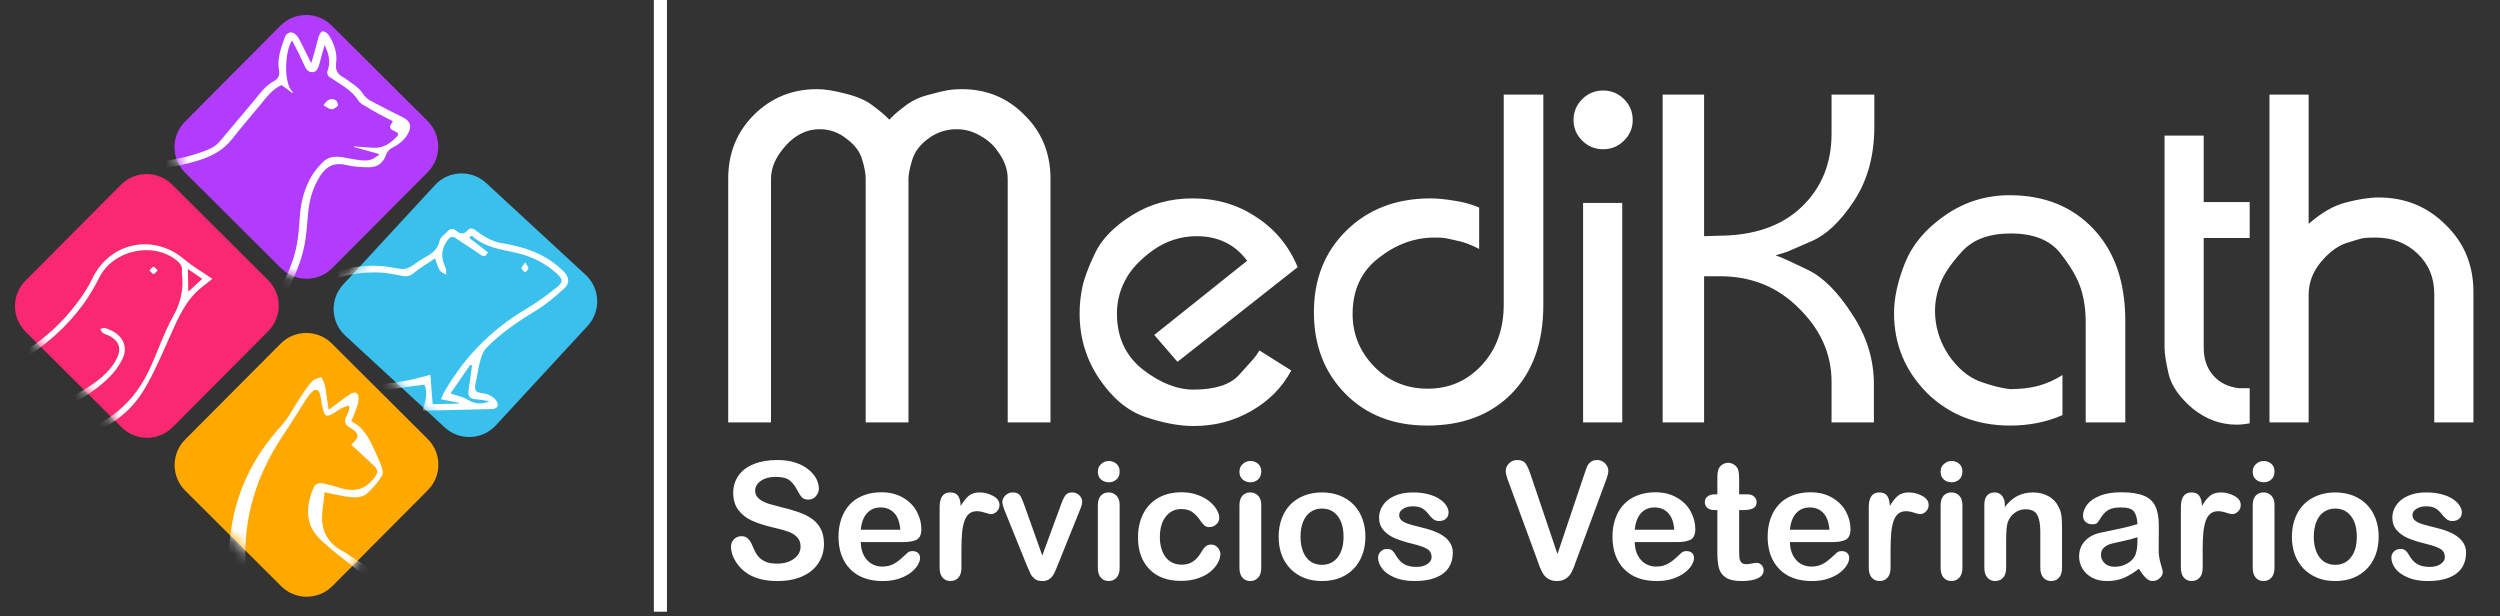 <svg width="219" height="54" viewBox="0 0 219 54" fill="none" xmlns="http://www.w3.org/2000/svg">
<rect x="0" y="0" width="219" height="54" fill="#333333" stroke="none"/>
<path d="M24.574 2.245L16.209 10.649C14.974 11.889 14.979 13.895 16.219 15.129L24.622 23.495C25.863 24.729 27.869 24.725 29.103 23.485L37.468 15.081C38.703 13.841 38.698 11.835 37.458 10.601L29.055 2.235C27.815 1.001 25.809 1.005 24.574 2.245Z" fill="#B23CFD"/>
<mask id="mask0_39_705" style="mask-type:luminance" maskUnits="userSpaceOnUse" x="15" y="1" width="24" height="24">
<path d="M24.573 2.245L16.208 10.649C14.973 11.889 14.978 13.895 16.218 15.129L24.622 23.495C25.861 24.729 27.867 24.725 29.102 23.485L37.467 15.081C38.702 13.841 38.697 11.835 37.457 10.601L29.054 2.235C27.814 1.001 25.808 1.005 24.573 2.245Z" fill="white"/>
</mask>
<g mask="url(#mask0_39_705)">
<path d="M19.12 30.15C18.42 31.947 17.706 33.738 17.014 35.538C16.751 36.223 16.474 36.91 16.306 37.621C16.103 38.479 16.377 38.949 17.124 39.407C17.419 39.588 17.716 39.794 17.946 40.047C18.612 40.785 18.402 41.524 17.439 41.741C16.35 41.987 15.277 41.773 14.248 41.397C14.034 41.318 13.811 41.039 13.749 40.81C13.375 39.44 13.062 38.052 13.387 36.624C13.777 34.915 14.192 33.212 14.592 31.507C14.805 30.599 15.007 29.69 15.207 28.809C11.638 27.997 8.27 26.739 5.001 25.147C4.746 25.784 4.198 25.834 3.688 25.997C3.786 26.432 3.862 26.857 3.979 27.271C4.434 28.882 4.442 30.495 4.099 32.13C3.813 33.502 3.533 34.879 3.35 36.266C3.203 37.382 3.513 38.42 4.404 39.182C5.113 39.787 5.835 40.381 6.834 40.486C7.437 40.55 7.751 41.011 7.942 41.54C8.096 41.969 7.969 42.299 7.538 42.449C7.125 42.592 6.682 42.658 6.246 42.722C4.998 42.906 3.954 42.498 3.15 41.54C2.505 40.771 1.883 39.98 1.297 39.166C0.53 38.101 0.063 36.916 0.09 35.577C0.102 34.97 0.154 34.363 0.169 33.756C0.187 33.044 0.245 32.326 0.175 31.622C0.052 30.375 -0.69 29.45 -1.574 28.631C-1.999 28.238 -2.442 27.866 -2.835 27.521C-3.111 28.153 -3.304 28.793 -3.646 29.338C-4.869 31.287 -6.394 32.97 -8.252 34.341C-9.451 35.224 -10.386 36.306 -10.766 37.784C-11.004 38.709 -11.129 39.631 -10.246 40.32C-9.791 40.675 -9.579 41.117 -9.506 41.684C-9.409 42.424 -9.719 42.795 -10.478 42.727C-11.326 42.649 -12.07 42.32 -12.764 41.827C-13.463 41.33 -13.72 40.673 -13.619 39.851C-13.457 38.54 -13.271 37.233 -13.121 35.921C-12.984 34.723 -12.528 33.672 -11.778 32.735C-11.137 31.936 -10.556 31.081 -10.32 30.079C-9.923 28.397 -9.55 26.706 -9.279 25.001C-8.993 23.203 -9.008 21.364 -8.558 19.582C-8.488 19.303 -8.535 18.97 -8.611 18.684C-8.821 17.899 -9.473 17.671 -10.175 17.524C-11.607 17.223 -12.955 16.728 -14.158 15.866C-16.675 14.064 -17.246 10.668 -15.445 8.162C-13.878 5.983 -11.081 5.38 -8.818 6.733C-7.632 7.441 -7.313 8.675 -8.041 9.793C-8.326 10.23 -8.673 10.619 -9.148 10.878C-9.282 10.275 -9.376 9.698 -9.54 9.141C-9.861 8.052 -10.664 7.824 -11.543 8.545C-12.557 9.377 -12.874 11.239 -12.231 12.445C-11.398 14.008 -9.655 14.75 -7.947 14.454C-6.466 14.196 -5.003 13.82 -3.544 13.45C-1.77 13 0.01 12.756 1.84 13.028C4.372 13.404 6.898 13.845 9.444 14.097C12.119 14.36 14.801 14.299 17.395 13.412C18.072 13.18 18.761 12.969 19.245 12.396C20.227 11.236 21.197 10.065 22.18 8.906C22.723 8.267 23.195 7.542 23.953 7.133C24.386 6.899 24.528 6.606 24.442 6.142C24.256 5.128 24.623 4.202 24.947 3.277C25.101 2.836 25.517 2.715 25.84 2.978C25.965 3.08 26.084 3.205 26.16 3.344C26.389 3.763 26.597 4.194 26.811 4.622C26.962 4.924 27.109 5.228 27.259 5.532C27.524 4.745 27.694 3.984 27.904 3.234C27.957 3.042 28.127 2.751 28.256 2.744C28.437 2.734 28.699 2.904 28.806 3.074C29.272 3.812 29.561 4.666 29.446 5.504C29.348 6.222 29.621 6.535 30.147 6.814C30.178 6.83 30.21 6.847 30.237 6.869C30.769 7.282 31.384 7.589 31.771 8.185C31.935 8.437 32.18 8.674 32.443 8.818C33.374 9.326 34.325 9.803 35.279 10.27C35.919 10.585 36.099 11.034 35.764 11.665C35.464 12.231 34.983 12.625 34.422 12.908C34.119 13.06 33.922 13.26 33.812 13.581C33.576 14.263 33.065 14.647 32.363 14.651C31.691 14.654 31 14.613 30.35 14.456C29.335 14.209 28.618 14.53 28.071 15.37C27.376 16.437 27.066 17.617 26.971 18.876C26.907 19.726 26.838 20.581 26.682 21.416C26.389 22.98 25.724 24.419 25.007 25.826C24.564 26.695 24.322 27.517 24.593 28.535C25.217 30.883 25.754 33.256 26.247 35.634C26.494 36.822 26.965 37.863 27.677 38.831C27.989 39.254 28.337 39.419 28.843 39.329C29.343 39.242 29.828 39.322 30.155 39.732C30.398 40.037 30.605 40.393 30.735 40.759C30.979 41.447 30.786 41.822 30.055 41.897C29.224 41.982 28.377 41.948 27.539 41.912C26.811 41.881 26.263 41.513 25.916 40.854C25.725 40.493 25.506 40.147 25.3 39.794C24.542 38.492 23.692 37.235 23.049 35.879C22.039 33.749 21.168 31.553 20.237 29.386C20.1 29.068 19.95 28.755 19.781 28.387C19.543 29.022 19.337 29.588 19.119 30.148L19.12 30.15ZM31.005 12.877C31.01 12.86 31.016 12.841 31.021 12.823C31.6 12.865 32.178 12.918 32.757 12.946C33.602 12.986 34.216 12.53 34.769 11.963C34.93 11.797 34.911 11.655 34.697 11.552C34.634 11.522 34.571 11.491 34.507 11.461C34.132 11.291 34.089 11.164 34.292 10.817C34.326 10.758 34.366 10.7 34.418 10.618C33.98 10.393 33.546 10.182 33.124 9.949C32.654 9.69 32.192 9.415 31.735 9.135C31.609 9.056 31.482 8.949 31.405 8.825C30.834 7.913 29.899 7.444 29.053 6.865C28.957 6.799 28.831 6.753 28.772 6.663C28.703 6.556 28.63 6.385 28.669 6.286C28.99 5.474 28.817 4.713 28.434 3.95C28.299 4.437 28.165 4.924 28.029 5.412C27.992 5.546 27.966 5.686 27.913 5.814C27.815 6.055 27.701 6.301 27.395 6.322C27.091 6.343 26.878 6.17 26.749 5.919C26.559 5.546 26.406 5.153 26.221 4.776C26.023 4.371 25.807 3.975 25.582 3.542C24.919 4.518 24.84 7.422 25.663 8.072C25.644 8.098 25.625 8.124 25.606 8.15C25.303 7.923 24.999 7.695 24.678 7.455C23.866 7.792 23.355 8.515 22.798 9.188C21.971 10.188 21.123 11.172 20.321 12.191C19.524 13.204 18.477 13.724 17.26 14.093C14.91 14.806 12.519 14.979 10.104 14.781C8.02 14.611 5.948 14.304 3.872 14.04C2.762 13.9 1.659 13.674 0.546 13.575C-0.846 13.451 -2.196 13.782 -3.541 14.114C-4.968 14.466 -6.391 14.87 -7.839 15.099C-9.712 15.395 -11.302 14.779 -12.464 13.228C-13.618 11.689 -13.416 9.415 -12.015 8.102C-11.499 7.62 -10.891 7.358 -10.185 7.555C-9.415 7.769 -9.051 8.371 -8.875 9.107C-8.832 9.287 -8.811 9.471 -8.778 9.662C-8.269 9.168 -8.186 8.484 -8.558 7.911C-8.828 7.494 -9.211 7.22 -9.661 7.021C-11.283 6.306 -13.213 6.653 -14.409 7.947C-15.782 9.433 -16.228 11.16 -15.534 13.103C-15.158 14.156 -14.388 14.906 -13.482 15.524C-12.62 16.11 -11.658 16.457 -10.662 16.736C-9.943 16.937 -9.223 17.147 -8.528 17.418C-7.392 17.861 -6.716 18.74 -6.379 19.893C-6.19 20.544 -6.032 21.205 -5.816 21.847C-5.432 22.994 -4.717 23.953 -4.016 24.92C-3.037 26.274 -1.788 27.378 -0.648 28.582C0.507 29.803 0.979 31.249 0.861 32.914C0.798 33.801 0.766 34.69 0.735 35.579C0.691 36.801 1.117 37.89 1.83 38.841C2.536 39.782 3.33 40.659 4.105 41.546C4.602 42.115 5.277 42.173 5.978 42.107C6.234 42.083 6.497 42.095 6.746 42.04C6.959 41.992 7.155 41.871 7.358 41.783C7.193 41.568 7.033 41.348 6.858 41.14C6.821 41.096 6.728 41.094 6.659 41.081C5.043 40.766 3.857 39.831 3.049 38.443C2.533 37.558 2.564 36.55 2.747 35.568C2.967 34.385 3.211 33.205 3.479 32.032C3.894 30.214 3.69 28.453 3.22 26.665C2.807 25.099 2.59 23.481 2.292 21.885C2.266 21.742 2.283 21.592 2.309 21.444C2.609 22.52 2.912 23.595 3.203 24.673C3.406 25.422 3.54 25.48 4.319 25.067C4.073 24.803 3.837 24.549 3.6 24.295C3.619 24.259 3.637 24.223 3.656 24.187C4.389 24.409 5.14 24.586 5.851 24.865C6.829 25.249 7.759 25.751 8.74 26.127C9.862 26.557 11.011 26.918 12.158 27.281C13.026 27.556 13.895 27.842 14.784 28.025C15.919 28.258 17.07 28.13 18.209 27.979C18.648 27.921 19.082 27.834 19.547 27.754C19.162 26.345 18.785 24.967 18.408 23.589C18.434 23.58 18.46 23.57 18.486 23.561C18.615 23.863 18.747 24.163 18.872 24.467C19.643 26.348 20.378 28.244 21.191 30.107C22.166 32.345 23.171 34.57 24.234 36.766C24.69 37.708 25.33 38.561 25.878 39.459C26.055 39.747 26.222 40.044 26.367 40.348C26.617 40.875 26.995 41.243 27.59 41.267C28.369 41.297 29.151 41.272 29.932 41.267C30.163 41.265 30.214 41.144 30.129 40.943C30.064 40.793 30.015 40.636 29.94 40.492C29.738 40.103 29.432 39.857 28.977 39.97C28.025 40.205 27.459 39.696 26.956 38.999C26.206 37.96 25.858 36.775 25.591 35.541C25.104 33.291 24.63 31.035 24.023 28.818C23.688 27.597 23.902 26.56 24.452 25.489C25.089 24.252 25.689 22.987 25.966 21.614C26.128 20.815 26.2 19.994 26.248 19.178C26.327 17.837 26.616 16.558 27.311 15.403C27.572 14.968 27.916 14.571 28.272 14.206C28.792 13.672 29.459 13.673 30.142 13.798C30.659 13.893 31.175 13.996 31.697 14.048C32.117 14.089 32.54 14.04 32.9 13.77C33.003 13.693 33.115 13.631 33.224 13.562C33.189 13.531 33.155 13.501 33.12 13.47C32.416 13.272 31.711 13.073 31.007 12.876L31.005 12.877ZM-10.571 40.925C-11.663 40.134 -11.699 39.035 -11.436 37.863C-11.036 36.088 -10.012 34.759 -8.54 33.711C-6.621 32.344 -5.065 30.626 -3.966 28.534C-3.708 28.045 -3.642 27.447 -3.534 26.89C-3.505 26.738 -3.608 26.53 -3.706 26.388C-4.364 25.437 -5.052 24.507 -5.701 23.55C-6.356 22.584 -6.606 21.456 -6.895 20.347C-7.07 19.675 -7.328 19.045 -7.916 18.528C-7.727 19.573 -8.162 20.485 -8.261 21.439C-8.386 22.65 -8.45 23.867 -8.613 25.072C-8.88 27.041 -9.188 29.013 -9.922 30.87C-10.214 31.606 -10.691 32.286 -11.17 32.926C-11.801 33.769 -12.268 34.655 -12.409 35.709C-12.577 36.948 -12.75 38.187 -12.962 39.419C-13.231 40.979 -12.407 41.554 -10.971 41.977C-10.731 42.048 -10.467 42.032 -10.147 42.062C-10.194 41.592 -10.198 41.196 -10.57 40.926L-10.571 40.925ZM17.931 28.652C17.384 28.703 16.835 28.745 16.287 28.769C15.987 28.781 15.848 28.872 15.774 29.198C15.331 31.169 14.846 33.13 14.392 35.1C14.108 36.331 13.804 37.566 13.975 38.845C14.051 39.411 14.186 39.97 14.304 40.529C14.372 40.851 14.659 40.948 14.912 40.984C15.582 41.08 16.258 41.158 16.933 41.17C17.173 41.175 17.557 41.024 17.626 40.846C17.743 40.55 17.411 40.345 17.173 40.181C16.933 40.015 16.664 39.892 16.422 39.729C15.672 39.223 15.491 38.456 15.657 37.653C15.821 36.861 16.116 36.09 16.408 35.33C17.098 33.53 17.822 31.744 18.527 29.949C18.708 29.487 18.87 29.015 19.059 28.496C18.641 28.555 18.287 28.617 17.93 28.65L17.931 28.652Z" fill="white"/>
<path d="M29.081 9.601C29.256 9.493 29.48 9.418 29.589 9.263C29.648 9.178 29.554 8.92 29.453 8.81C29.365 8.713 29.17 8.681 29.023 8.681C28.906 8.681 28.77 8.75 28.676 8.828C28.546 8.936 28.447 9.081 28.335 9.209C28.501 9.316 28.662 9.431 28.834 9.527C28.888 9.557 28.971 9.535 29.04 9.537C29.054 9.559 29.067 9.58 29.081 9.601Z" fill="white"/>
</g>
<path d="M30.244 29.399L38.957 37.441C40.243 38.628 42.247 38.548 43.434 37.263L51.477 28.55C52.664 27.264 52.584 25.26 51.298 24.073L42.585 16.03C41.299 14.843 39.295 14.923 38.108 16.209L30.065 24.922C28.878 26.207 28.959 28.212 30.244 29.399Z" fill="#39C0ED"/>
<mask id="mask1_39_705" style="mask-type:luminance" maskUnits="userSpaceOnUse" x="29" y="15" width="24" height="24">
<path d="M30.244 29.399L38.957 37.441C40.243 38.628 42.247 38.548 43.434 37.263L51.477 28.55C52.664 27.264 52.584 25.26 51.298 24.073L42.585 16.03C41.299 14.843 39.295 14.923 38.108 16.209L30.065 24.922C28.878 26.208 28.959 28.212 30.244 29.399Z" fill="white"/>
</mask>
<g mask="url(#mask1_39_705)">
<path d="M21.636 32.867C22.134 31.551 22.509 30.257 23.096 29.069C24.946 25.325 29.444 22.905 33.62 23.324C34.152 23.377 34.675 23.519 35.208 23.562C35.443 23.581 35.715 23.5 35.926 23.385C36.286 23.188 36.598 22.904 36.956 22.701C37.632 22.317 38.327 22.005 38.505 21.096C38.567 20.783 38.966 20.537 39.21 20.26C39.445 19.993 39.69 19.982 39.962 20.212C40.28 20.481 40.6 20.582 40.927 20.207C41.161 19.939 41.399 19.971 41.679 20.189C42.02 20.453 42.388 20.695 42.772 20.891C43.109 21.064 43.476 21.221 43.847 21.28C45.926 21.61 47.859 22.242 49.384 23.788C49.872 24.282 49.933 24.817 49.406 25.29C48.647 25.972 47.862 26.653 46.992 27.179C45.413 28.135 43.894 29.157 42.602 30.482C42.362 30.728 42.213 31.099 42.112 31.439C41.958 31.951 41.869 32.485 41.779 33.013C41.709 33.419 41.515 33.927 41.681 34.212C41.822 34.457 42.411 34.417 42.775 34.568C43.027 34.672 43.297 34.842 43.449 35.059C43.771 35.521 43.596 35.82 43.038 35.835C41.199 35.884 39.358 35.925 37.518 35.966C37.377 35.97 37.234 35.947 37.04 35.932C37.247 35.161 37.512 34.411 37.174 33.693C35.813 33.868 34.511 34.081 33.2 34.188C32.092 34.279 30.972 34.242 29.858 34.276C29.629 34.283 29.403 34.357 29.14 34.539C30.027 34.725 30.802 34.951 30.929 36.041C30.733 36.069 30.561 36.111 30.388 36.115C28.486 36.16 26.584 36.187 24.682 36.249C24.272 36.263 24.081 36.12 23.983 35.745C23.759 34.89 23.312 34.184 22.513 33.764C22.231 33.615 21.908 33.506 21.591 33.465C19.837 33.236 18.441 31.951 18.167 30.277C17.884 28.55 18.739 26.963 20.42 26.213C20.939 25.982 21.513 25.857 22.072 25.728C23.322 25.439 24.33 24.851 24.891 23.637C25.606 22.09 24.771 20.02 23.168 19.416C22.823 19.286 22.446 19.241 22.1 19.117C21.964 19.068 21.867 18.908 21.752 18.799C21.889 18.723 22.028 18.577 22.161 18.582C23.753 18.647 25.294 19.981 25.632 21.563C25.993 23.247 25.199 25.004 23.672 25.724C23.047 26.017 22.35 26.166 21.677 26.351C20.522 26.667 19.495 27.17 18.994 28.335C18.076 30.471 19.391 32.636 21.636 32.869V32.867ZM28.3 35.14C28.699 35.682 29.331 35.8 30.168 35.385C29.452 35.295 28.872 35.222 28.292 35.15C28.395 34.869 28.498 34.588 28.601 34.308C27.435 33.903 27.146 33.994 26.994 34.822C27.428 34.928 27.864 35.034 28.3 35.14ZM42.739 22.097C42.576 22.452 42.412 22.546 42.068 22.298C41.383 21.803 40.654 21.367 39.96 20.885C39.654 20.673 39.451 20.726 39.232 21.004C38.651 21.74 38.589 22.57 39.027 23.44C39.116 23.616 39.069 23.86 39.085 24.074C38.891 23.942 38.633 23.852 38.517 23.671C38.345 23.4 38.274 23.066 38.113 22.634C37.465 23.071 36.826 23.442 36.263 23.904C35.935 24.173 35.648 24.245 35.252 24.171C34.563 24.043 33.868 23.886 33.173 23.866C29.992 23.78 27.289 24.891 25.097 27.209C23.727 28.657 22.893 30.388 22.48 32.323C22.429 32.567 22.467 33.001 22.616 33.091C23.632 33.696 24.234 34.599 24.63 35.682C25.626 35.661 26.599 35.64 27.57 35.62C27.573 35.595 27.576 35.569 27.578 35.544C27.06 35.45 26.543 35.354 26.018 35.258C26.028 35.17 26.015 35.1 26.044 35.052C26.276 34.663 26.551 34.295 26.745 33.888C26.929 33.503 27.153 33.427 27.572 33.491C30.269 33.904 32.964 33.84 35.645 33.339C36.303 33.216 36.947 33.021 37.7 32.834C37.77 33.732 37.836 34.562 37.902 35.402C38.675 35.386 39.441 35.37 40.206 35.353C40.207 35.331 40.209 35.31 40.211 35.288C39.699 35.188 39.187 35.087 38.631 34.978C38.716 34.77 38.764 34.613 38.842 34.474C40.601 31.349 43.019 28.877 46.112 27.048C47.027 26.506 47.896 25.87 48.728 25.207C49.367 24.698 49.327 24.454 48.736 23.928C47.711 23.014 46.509 22.428 45.182 22.138C43.838 21.844 42.464 21.665 41.384 20.692C41.36 20.67 41.306 20.68 41.237 20.671C41.202 20.728 41.119 20.847 41.127 20.853C41.648 21.264 42.175 21.666 42.739 22.097H42.739ZM41.347 32.025C41.299 31.998 41.252 31.971 41.204 31.944C40.627 32.78 40.051 33.617 39.463 34.469C40.063 34.676 40.57 34.76 40.97 35.012C41.504 35.349 42.165 35.482 42.883 35.146C42.433 35.08 42.074 35.002 41.713 34.979C41.211 34.946 40.956 34.752 41.043 34.209C41.159 33.484 41.247 32.754 41.347 32.026V32.025Z" fill="white"/>
<path d="M46.022 22.977C46.16 23.256 46.293 23.406 46.285 23.547C46.279 23.656 46.096 23.755 45.991 23.859C45.882 23.739 45.696 23.625 45.687 23.498C45.678 23.371 45.847 23.233 46.022 22.977Z" fill="white"/>
</g>
<path d="M24.585 30.101L16.22 38.505C14.985 39.745 14.99 41.751 16.23 42.985L24.633 51.351C25.873 52.585 27.879 52.581 29.114 51.341L37.479 42.937C38.714 41.697 38.709 39.691 37.469 38.457L29.065 30.091C27.825 28.857 25.819 28.861 24.585 30.101Z" fill="#FFA900"/>
<mask id="mask2_39_705" style="mask-type:luminance" maskUnits="userSpaceOnUse" x="15" y="29" width="24" height="24">
<path d="M24.585 30.101L16.22 38.505C14.985 39.745 14.99 41.751 16.23 42.985L24.633 51.351C25.873 52.585 27.879 52.581 29.114 51.341L37.479 42.937C38.714 41.697 38.709 39.691 37.469 38.457L29.065 30.091C27.825 28.857 25.819 28.861 24.585 30.101Z" fill="white"/>
</mask>
<g mask="url(#mask2_39_705)">
<path d="M28.244 44.779C28.056 46.362 28.626 47.552 30.058 48.303C30.256 48.406 30.435 48.543 30.625 48.663C33.083 50.219 35.383 51.946 37.093 54.358C39.203 57.334 40.543 60.535 40.244 64.279C40.19 64.96 40.266 65.661 40.373 66.339C40.47 66.952 40.857 67.249 41.476 67.237C42.052 67.225 42.635 67.17 43.198 67.056C47.325 66.22 49.86 62.313 48.986 58.19C48.374 55.311 46.717 53.255 44.131 51.903C43.773 51.715 43.375 51.516 43.137 51.211C42.938 50.955 42.804 50.49 42.901 50.206C42.986 49.96 43.448 49.67 43.719 49.692C44.465 49.755 45.275 49.822 45.925 50.152C48.309 51.361 49.919 53.318 50.84 55.806C52.191 59.453 51.902 62.958 49.5 66.088C47.349 68.893 44.318 70.099 40.857 70.24C37.889 70.361 34.917 70.384 31.947 70.447C29.089 70.507 26.231 70.568 23.372 70.62C22.993 70.627 22.613 70.578 22.208 70.554C22.285 69.649 22.647 68.963 23.363 68.657C24.002 68.382 24.034 67.973 24.008 67.429C23.864 64.433 23.125 61.575 22.044 58.79C21.138 56.452 20.445 54.056 20.176 51.55C19.6 46.184 20.896 41.419 24.587 37.368C25.278 36.609 25.743 35.646 26.325 34.785C26.647 34.309 26.959 33.816 27.346 33.396C27.531 33.194 27.881 33.143 28.156 33.023C28.263 33.283 28.416 33.536 28.468 33.806C28.595 34.473 28.677 35.148 28.788 35.891C28.997 35.745 29.104 35.674 29.208 35.597C29.704 35.232 30.181 34.838 30.699 34.508C31.124 34.238 31.431 34.441 31.412 34.946C31.403 35.184 31.35 35.429 31.271 35.654C31.126 36.07 30.947 36.476 30.78 36.89C31.068 37.09 31.366 37.234 31.576 37.46C31.874 37.779 32.156 38.133 32.356 38.518C32.738 39.254 33.083 40.011 33.39 40.78C33.5 41.058 33.591 41.488 33.456 41.692C33.07 42.274 32.618 42.845 32.081 43.282C31.784 43.525 31.252 43.597 30.843 43.56C30.07 43.492 29.309 43.29 28.434 43.124C28.367 43.712 28.308 44.245 28.244 44.779ZM27.412 69.485C27.408 69.63 27.417 69.776 27.421 69.964C27.6 69.969 27.76 69.974 27.759 69.974C28.18 69.391 28.437 68.701 28.919 68.459C29.424 68.204 30.144 68.379 30.902 68.363C30.463 67.986 30.004 67.647 29.613 67.242C29.148 66.76 28.7 66.251 28.317 65.703C26.927 63.715 27.721 61.088 29.947 60.397C30.531 60.215 31.201 60.208 31.82 60.259C32.924 60.352 33.932 60.785 34.875 61.364C34.217 61.183 33.568 60.956 32.901 60.831C31.152 60.506 29.531 61.589 29.153 63.309C28.946 64.247 29.172 65.147 29.77 65.838C30.92 67.165 32.197 68.386 33.866 69.057C35.599 69.752 37.675 69.195 38.551 67.849C39.096 67.013 39.195 66.06 39.174 65.103C39.114 62.39 38.648 59.766 37.456 57.293C35.985 54.246 33.791 51.826 31.131 49.782C30.125 49.01 29.122 48.229 28.186 47.377C26.738 46.058 26.736 44.531 27.452 42.754C27.61 42.36 27.963 42.267 28.338 42.35C28.864 42.465 29.382 42.62 29.9 42.77C31.201 43.145 32.13 42.808 32.875 41.732C33.113 41.388 33.099 41.121 32.811 40.849C32.309 40.375 31.806 39.903 31.3 39.434C31.128 39.273 30.946 39.125 30.763 38.967C31.458 38.327 31.482 38.033 30.916 37.618C30.841 37.563 30.763 37.509 30.68 37.467C30.199 37.224 30.107 36.887 30.374 36.413C30.498 36.193 30.545 35.929 30.627 35.685C30.593 35.631 30.559 35.579 30.525 35.525C30.245 35.646 29.936 35.726 29.688 35.894C28.531 36.681 28.416 36.641 28.171 35.282C28.125 35.025 28.094 34.763 28.025 34.512C27.918 34.123 27.664 34.031 27.363 34.299C27.145 34.493 26.965 34.74 26.805 34.987C26.198 35.923 25.637 36.89 25.006 37.809C22.504 41.447 21.212 45.398 21.53 49.873C21.757 53.061 22.472 56.092 23.744 59.013C24.587 60.95 24.918 63.014 25.083 65.106C25.21 66.705 25.317 68.306 25.435 69.954C25.891 69.945 26.36 69.935 26.922 69.923C26.948 68.85 27.068 67.819 26.98 66.806C26.812 64.875 26.523 62.955 26.297 61.029C26.274 60.842 26.337 60.645 26.361 60.453L26.347 60.466C27.159 63.419 27.485 66.428 27.413 69.486L27.412 69.485Z" fill="white"/>
</g>
<path d="M10.601 16.179L2.235 24.582C1.001 25.822 1.005 27.828 2.245 29.063L10.649 37.428C11.889 38.663 13.895 38.658 15.129 37.418L23.495 29.015C24.729 27.774 24.725 25.769 23.485 24.534L15.081 16.169C13.841 14.934 11.835 14.939 10.601 16.179Z" fill="#FA2771"/>
<mask id="mask3_39_705" style="mask-type:luminance" maskUnits="userSpaceOnUse" x="1" y="15" width="24" height="24">
<path d="M10.601 16.179L2.235 24.582C1.001 25.822 1.005 27.828 2.245 29.063L10.649 37.428C11.889 38.663 13.895 38.658 15.129 37.418L23.495 29.015C24.729 27.774 24.725 25.769 23.485 24.534L15.081 16.169C13.841 14.934 11.835 14.939 10.601 16.179Z" fill="white"/>
</mask>
<g mask="url(#mask3_39_705)">
<path d="M10.793 41.845C9.397 41.78 8.088 41.7 6.778 41.668C6.318 41.657 5.855 41.768 5.392 41.814C4.977 41.856 4.561 41.885 4.096 41.923C4.106 41.728 4.077 41.592 4.124 41.492C4.438 40.83 4.259 40.376 3.651 39.967C3.272 39.712 3.012 39.283 2.683 38.946C2.575 38.835 2.433 38.737 2.287 38.69C1.66 38.482 1.006 38.343 0.399 38.09C-0.431 37.742 -1.2 38.079 -1.973 38.226C-3.698 38.554 -5.425 38.726 -7.178 38.579C-7.372 38.563 -7.563 38.523 -7.903 38.471C-7.052 37.918 -6.324 37.445 -5.596 36.972C-8.614 36.752 -11.345 37.608 -13.91 39.061C-14.296 38.411 -14.332 37.241 -14.036 36.917C-14.113 36.71 -14.258 36.516 -14.234 36.346C-14.127 35.566 -13.984 34.791 -13.828 34.021C-13.762 33.696 -13.552 33.617 -13.206 33.698C-8.698 34.736 -4.381 34.152 -0.236 32.141C2.831 30.653 5.418 28.6 7.319 25.74C7.602 25.314 7.863 24.867 8.085 24.406C9.622 21.21 13.442 20.423 16.142 22.716C16.878 23.34 17.731 23.826 18.605 24.427C18.276 24.686 17.968 24.923 17.665 25.165C16.263 26.29 15.591 27.877 14.888 29.462C14.167 31.084 13.474 32.739 12.551 34.246C11.299 36.288 9.374 37.566 7.094 38.294C6.988 38.328 6.869 38.334 6.778 38.391C6.621 38.487 6.381 38.599 6.363 38.729C6.344 38.868 6.514 39.072 6.652 39.187C7.556 39.94 8.63 40.364 9.733 40.721C10.212 40.876 10.601 41.108 10.793 41.845H10.793ZM4.918 38.18C5.108 38.184 5.253 38.211 5.39 38.187C8.841 37.583 11.42 35.761 12.972 32.607C13.757 31.011 14.288 29.284 15.152 27.739C15.827 26.535 16.101 25.356 15.942 24.027C15.932 23.936 15.92 23.841 15.934 23.752C15.998 23.333 15.781 23.062 15.48 22.818C13.395 21.13 9.915 21.906 8.702 24.305C8.306 25.088 7.866 25.862 7.352 26.572C5.847 28.65 3.956 30.314 1.749 31.626C-1.371 33.482 -4.71 34.642 -8.367 34.633C-9.901 34.629 -11.434 34.392 -12.969 34.281C-13.128 34.27 -13.419 34.364 -13.442 34.459C-13.579 35.021 -13.655 35.598 -13.772 36.29C-13.088 36.276 -12.507 36.264 -11.926 36.251C-11.92 36.3 -11.913 36.35 -11.906 36.399C-12.36 36.631 -12.81 36.866 -13.265 37.094C-13.845 37.384 -13.903 37.59 -13.537 38.286C-10.659 36.759 -7.598 36.102 -4.354 36.429C-4.324 36.487 -4.293 36.546 -4.263 36.604C-4.916 37.081 -5.569 37.56 -6.223 38.037C-5.993 38.138 -5.811 38.138 -5.631 38.13C-5.044 38.104 -4.45 38.12 -3.87 38.042C0.106 37.506 3.861 36.309 7.288 34.188C8.461 33.462 9.597 32.672 10.242 31.379C10.646 30.57 10.454 29.917 9.668 29.469C9.463 29.351 9.216 29.303 9.017 29.177C8.906 29.107 8.853 28.943 8.773 28.821C8.91 28.789 9.057 28.708 9.179 28.736C9.409 28.789 9.633 28.888 9.844 28.998C10.874 29.538 11.225 30.527 10.681 31.548C10.401 32.073 10.036 32.58 9.617 33.001C8.1 34.523 6.22 35.49 4.271 36.318C3.122 36.806 1.932 37.201 0.605 37.695C1.324 37.88 1.911 38.011 2.484 38.189C2.691 38.254 2.89 38.401 3.046 38.557C3.468 38.98 3.851 39.44 4.275 39.861C4.517 40.102 4.805 40.296 5.037 40.481C4.91 40.804 4.809 41.065 4.707 41.326C4.752 41.359 4.796 41.393 4.842 41.426C5.217 41.314 5.587 41.14 5.969 41.106C6.37 41.071 6.783 41.17 7.011 41.193C6.275 40.684 5.422 40.104 4.582 39.505C4.446 39.408 4.277 39.223 4.283 39.085C4.302 38.555 4.377 38.026 4.457 37.501C4.47 37.415 4.613 37.349 4.696 37.274C4.764 37.366 4.875 37.452 4.894 37.554C4.928 37.745 4.91 37.946 4.916 38.179L4.918 38.18ZM9.463 41.403C9.49 41.339 9.519 41.275 9.546 41.21C9.417 41.156 9.283 41.113 9.159 41.049C8.176 40.538 7.191 40.029 6.215 39.505C6.077 39.431 5.939 39.304 5.868 39.167C5.566 38.583 5.313 38.52 4.753 38.955C6.023 40.399 7.797 40.79 9.463 41.403ZM17.716 24.428C17.295 24.14 16.92 23.883 16.457 23.565C16.472 24.292 16.485 24.871 16.499 25.55C16.941 25.143 17.298 24.813 17.716 24.427V24.428Z" fill="white"/>
<path d="M13.819 23.688C13.655 23.832 13.521 24.024 13.442 24.004C13.308 23.968 13.21 23.799 13.096 23.686C13.211 23.573 13.31 23.405 13.445 23.369C13.523 23.349 13.657 23.543 13.819 23.688Z" fill="white"/>
</g>
<rect x="57.277" width="1.148" height="53.586" fill="white"/>
<path d="M63.791 37V15.665C63.791 13.432 64.535 11.571 66.024 10.083C67.539 8.567 69.387 7.81 71.567 7.81C72.258 7.81 73.096 7.943 74.079 8.208C75.063 8.448 75.834 8.78 76.392 9.205C76.977 9.631 77.482 10.056 77.908 10.481C78.067 10.322 78.213 10.176 78.346 10.043C78.479 9.91 78.825 9.631 79.383 9.205C79.968 8.78 80.646 8.474 81.417 8.288C82.188 8.075 82.746 7.943 83.092 7.889C83.437 7.836 83.823 7.81 84.248 7.81C86.428 7.81 88.262 8.567 89.751 10.083C91.267 11.571 92.024 13.432 92.024 15.665V37H88.276V15.705C88.276 15.253 88.209 14.855 88.076 14.509C87.97 14.137 87.731 13.698 87.359 13.193C86.986 12.661 86.481 12.223 85.843 11.877C85.205 11.505 84.527 11.319 83.809 11.319C82.879 11.319 82.041 11.598 81.297 12.156C80.579 12.688 80.114 13.313 79.901 14.03C79.689 14.748 79.582 15.293 79.582 15.665V37H75.834V15.665C75.834 15.187 75.728 14.615 75.515 13.951C75.329 13.286 74.877 12.688 74.159 12.156C73.468 11.598 72.684 11.319 71.806 11.319C71.142 11.319 70.517 11.492 69.932 11.837C69.347 12.183 68.802 12.715 68.297 13.432C67.792 14.15 67.539 14.908 67.539 15.705V37H63.791ZM113.676 23.402L103.148 31.696L101.114 29.343L109.249 22.843C108.186 21.408 106.71 20.69 104.823 20.69C103.44 20.69 102.164 21.102 100.994 21.926C99.851 22.75 99.04 23.628 98.562 24.558C98.083 25.462 97.844 26.432 97.844 27.469C97.844 29.543 98.602 31.178 100.117 32.374C101.633 33.544 103.108 34.129 104.544 34.129C106.431 34.129 107.76 33.703 108.531 32.853C109.329 31.975 109.781 31.47 109.887 31.337C110.02 31.178 110.166 30.965 110.326 30.699L113.117 32.454C112.32 33.943 111.15 35.126 109.608 36.003C108.093 36.88 106.405 37.319 104.544 37.319C103.294 37.319 101.885 37.053 100.317 36.522C98.775 35.99 97.432 34.873 96.289 33.172C95.146 31.47 94.574 29.57 94.574 27.469C94.574 26.672 94.654 25.901 94.814 25.156C94.973 24.385 95.345 23.389 95.93 22.166C96.515 20.943 97.592 19.839 99.16 18.856C100.729 17.872 102.497 17.38 104.464 17.38C106.564 17.38 108.425 17.925 110.047 19.015C111.695 20.079 112.905 21.541 113.676 23.402ZM129.574 18.178V21.807C128.856 21.434 128.218 21.195 127.66 21.089C127.101 20.956 126.729 20.876 126.543 20.85C126.383 20.823 126.091 20.81 125.666 20.81C123.911 20.81 122.276 21.408 120.761 22.604C119.245 23.774 118.488 25.409 118.488 27.509C118.488 29.264 119.112 30.792 120.362 32.095C121.638 33.398 123.207 34.049 125.067 34.049C126.955 34.049 128.537 33.358 129.813 31.975C131.089 30.593 131.727 28.825 131.727 26.672V8.288H135.196V26.712C135.196 30.008 134.266 32.6 132.405 34.488C130.571 36.349 128.111 37.279 125.028 37.279C122.077 37.279 119.684 36.349 117.85 34.488C116.015 32.627 115.098 30.247 115.098 27.35C115.098 24.452 116.042 22.073 117.929 20.212C119.844 18.324 122.303 17.38 125.307 17.38C125.918 17.38 126.609 17.447 127.38 17.58C128.151 17.686 128.882 17.885 129.574 18.178ZM138.679 37V17.779H142.109V37H138.679ZM137.842 10.521C137.842 9.803 138.094 9.192 138.599 8.687C139.104 8.182 139.716 7.929 140.434 7.929C141.152 7.929 141.763 8.182 142.268 8.687C142.773 9.192 143.026 9.803 143.026 10.521C143.026 11.213 142.773 11.811 142.268 12.316C141.763 12.821 141.152 13.073 140.434 13.073C139.716 13.073 139.104 12.821 138.599 12.316C138.094 11.811 137.842 11.213 137.842 10.521ZM145.649 37V8.288H149.278V20.69L150.474 20.65C153.611 20.65 156.057 19.813 157.812 18.138C159.566 16.463 160.444 14.323 160.444 11.718V8.288H164.192V11.08C164.192 13.632 163.594 15.812 162.398 17.619C161.228 19.401 159.992 20.57 158.689 21.129C157.413 21.687 156.708 21.993 156.575 22.046C156.442 22.099 156.097 22.205 155.539 22.365C155.672 22.418 155.844 22.485 156.057 22.564C156.27 22.644 157.041 23.003 158.37 23.641C159.699 24.279 160.989 25.568 162.238 27.509C163.514 29.423 164.152 31.47 164.152 33.65V37H160.444V33.451C160.444 31.032 159.5 28.892 157.612 27.031C155.751 25.143 153.438 24.199 150.674 24.199H149.278V37H145.649ZM186.175 28.107V37H182.706V28.227C182.706 27.11 182.56 26.113 182.267 25.236C181.975 24.332 181.377 23.309 180.473 22.166C179.569 21.022 178.12 20.451 176.126 20.451C174.265 20.451 172.856 20.969 171.899 22.006C170.942 23.043 170.304 23.973 169.985 24.797C169.666 25.622 169.507 26.432 169.507 27.23C169.507 28.586 169.892 29.862 170.663 31.058C171.461 32.228 172.378 33.012 173.415 33.411C174.451 33.783 175.342 34.009 176.086 34.089C176.964 34.089 177.775 33.996 178.519 33.81C179.29 33.597 180.008 33.278 180.672 32.853V36.362C179.29 36.973 177.761 37.279 176.086 37.279C173.162 37.279 170.73 36.322 168.789 34.408C166.875 32.467 165.918 30.141 165.918 27.429C165.918 26.1 166.237 24.638 166.875 23.043C167.513 21.448 168.669 20.065 170.344 18.896C172.046 17.699 173.946 17.101 176.047 17.101C179.077 17.101 181.523 18.085 183.384 20.052C185.245 22.019 186.175 24.704 186.175 28.107ZM189.616 30.46V11.877H193.045V17.699H197.073V20.85H193.045V30.46C193.045 31.444 193.324 32.255 193.882 32.893C194.441 33.531 195.198 33.903 196.155 34.009H197.073V37.08C196.674 37.16 196.288 37.199 195.916 37.199C194.507 37.199 193.218 36.721 192.048 35.764C190.905 34.78 190.214 33.783 189.974 32.773C189.735 31.736 189.616 30.965 189.616 30.46ZM198.806 37V8.288H202.236V19.613C203.352 18.63 204.442 18.005 205.506 17.739C206.595 17.447 207.553 17.3 208.377 17.3C210.69 17.3 212.644 18.098 214.239 19.693C215.86 21.262 216.671 23.216 216.671 25.555V37H213.242V25.755C213.242 24.319 212.75 23.136 211.766 22.205C210.783 21.275 209.56 20.81 208.098 20.81C207.672 20.81 207.34 20.823 207.101 20.85C206.888 20.876 206.37 21.022 205.545 21.288C204.748 21.554 203.99 22.126 203.272 23.003C202.581 23.854 202.236 24.797 202.236 25.834V37H198.806Z" fill="white"/>
<path d="M72.18 47.647C72.18 48.267 72.019 48.825 71.697 49.319C71.38 49.813 70.914 50.2 70.299 50.479C69.684 50.759 68.954 50.899 68.11 50.899C67.099 50.899 66.264 50.708 65.607 50.325C65.141 50.05 64.761 49.684 64.467 49.228C64.178 48.766 64.034 48.319 64.034 47.885C64.034 47.633 64.12 47.419 64.292 47.242C64.469 47.06 64.693 46.969 64.964 46.969C65.183 46.969 65.367 47.039 65.516 47.179C65.67 47.319 65.8 47.526 65.908 47.801C66.038 48.127 66.178 48.4 66.327 48.619C66.481 48.838 66.695 49.02 66.971 49.165C67.246 49.305 67.607 49.374 68.054 49.374C68.67 49.374 69.168 49.232 69.551 48.948C69.938 48.659 70.131 48.3 70.131 47.871C70.131 47.531 70.026 47.256 69.816 47.046C69.611 46.832 69.343 46.668 69.012 46.557C68.686 46.445 68.248 46.326 67.698 46.2C66.961 46.028 66.344 45.827 65.845 45.599C65.351 45.365 64.957 45.051 64.663 44.655C64.374 44.254 64.23 43.757 64.23 43.165C64.23 42.601 64.383 42.1 64.691 41.662C64.999 41.224 65.444 40.888 66.026 40.655C66.609 40.417 67.294 40.298 68.082 40.298C68.712 40.298 69.255 40.377 69.712 40.536C70.173 40.69 70.555 40.897 70.858 41.158C71.161 41.415 71.383 41.685 71.523 41.969C71.662 42.254 71.732 42.531 71.732 42.802C71.732 43.049 71.644 43.272 71.467 43.473C71.294 43.669 71.077 43.767 70.816 43.767C70.579 43.767 70.397 43.708 70.271 43.592C70.15 43.471 70.017 43.275 69.872 43.004C69.686 42.617 69.462 42.317 69.201 42.102C68.94 41.883 68.52 41.774 67.942 41.774C67.406 41.774 66.973 41.893 66.642 42.13C66.316 42.363 66.152 42.645 66.152 42.976C66.152 43.181 66.208 43.359 66.32 43.508C66.432 43.657 66.586 43.785 66.782 43.892C66.978 44 67.176 44.084 67.376 44.144C67.576 44.205 67.907 44.293 68.369 44.41C68.947 44.545 69.469 44.694 69.935 44.857C70.406 45.02 70.805 45.219 71.131 45.452C71.462 45.685 71.718 45.981 71.9 46.34C72.087 46.694 72.18 47.13 72.18 47.647ZM79.137 47.487H75.403C75.408 47.92 75.494 48.302 75.662 48.633C75.835 48.964 76.061 49.214 76.34 49.382C76.625 49.549 76.937 49.633 77.277 49.633C77.506 49.633 77.713 49.608 77.9 49.556C78.091 49.5 78.275 49.416 78.452 49.305C78.629 49.188 78.792 49.065 78.942 48.934C79.091 48.803 79.284 48.626 79.522 48.403C79.62 48.319 79.76 48.277 79.942 48.277C80.137 48.277 80.296 48.33 80.417 48.438C80.538 48.545 80.599 48.696 80.599 48.892C80.599 49.065 80.531 49.267 80.396 49.5C80.261 49.729 80.056 49.95 79.781 50.165C79.51 50.374 79.168 50.549 78.753 50.689C78.343 50.829 77.869 50.899 77.333 50.899C76.107 50.899 75.154 50.549 74.473 49.85C73.793 49.151 73.453 48.202 73.453 47.004C73.453 46.44 73.536 45.918 73.704 45.438C73.872 44.953 74.117 44.538 74.439 44.193C74.76 43.848 75.156 43.585 75.627 43.403C76.098 43.217 76.62 43.123 77.194 43.123C77.939 43.123 78.578 43.282 79.109 43.599C79.645 43.911 80.046 44.317 80.312 44.815C80.578 45.314 80.711 45.822 80.711 46.34C80.711 46.82 80.573 47.132 80.298 47.277C80.023 47.417 79.636 47.487 79.137 47.487ZM75.403 46.403H78.865C78.818 45.75 78.641 45.263 78.333 44.941C78.03 44.615 77.629 44.452 77.131 44.452C76.655 44.452 76.263 44.617 75.956 44.948C75.653 45.275 75.469 45.759 75.403 46.403ZM84.221 48.144V49.738C84.221 50.125 84.13 50.416 83.948 50.612C83.766 50.803 83.536 50.899 83.256 50.899C82.981 50.899 82.755 50.801 82.578 50.605C82.401 50.409 82.312 50.12 82.312 49.738V44.424C82.312 43.566 82.622 43.137 83.242 43.137C83.559 43.137 83.787 43.237 83.927 43.438C84.067 43.638 84.144 43.934 84.158 44.326C84.386 43.934 84.62 43.638 84.857 43.438C85.1 43.237 85.421 43.137 85.822 43.137C86.223 43.137 86.612 43.237 86.99 43.438C87.368 43.638 87.556 43.904 87.556 44.235C87.556 44.468 87.475 44.662 87.312 44.815C87.153 44.965 86.981 45.039 86.794 45.039C86.724 45.039 86.554 44.997 86.284 44.913C86.018 44.825 85.783 44.781 85.578 44.781C85.298 44.781 85.069 44.855 84.892 45.004C84.715 45.149 84.578 45.365 84.48 45.654C84.382 45.944 84.314 46.288 84.277 46.689C84.24 47.086 84.221 47.571 84.221 48.144ZM89.759 44.326L91.304 48.661L92.969 44.137C93.099 43.774 93.227 43.517 93.353 43.368C93.479 43.214 93.67 43.137 93.927 43.137C94.169 43.137 94.374 43.219 94.542 43.382C94.714 43.545 94.8 43.734 94.8 43.948C94.8 44.032 94.784 44.13 94.752 44.242C94.724 44.354 94.689 44.459 94.647 44.557C94.609 44.655 94.565 44.767 94.514 44.892L92.682 49.438C92.63 49.568 92.563 49.733 92.479 49.934C92.4 50.134 92.309 50.307 92.206 50.451C92.108 50.591 91.985 50.701 91.836 50.78C91.691 50.859 91.514 50.899 91.304 50.899C91.034 50.899 90.817 50.838 90.654 50.717C90.496 50.591 90.377 50.456 90.297 50.312C90.223 50.162 90.095 49.871 89.913 49.438L88.095 44.941C88.053 44.829 88.008 44.718 87.962 44.606C87.92 44.494 87.883 44.38 87.85 44.263C87.822 44.147 87.808 44.046 87.808 43.962C87.808 43.832 87.848 43.704 87.927 43.578C88.006 43.447 88.116 43.342 88.256 43.263C88.395 43.179 88.547 43.137 88.71 43.137C89.027 43.137 89.244 43.228 89.36 43.41C89.482 43.592 89.615 43.897 89.759 44.326ZM98.08 44.221V49.738C98.08 50.12 97.989 50.409 97.807 50.605C97.626 50.801 97.395 50.899 97.115 50.899C96.835 50.899 96.607 50.799 96.43 50.598C96.257 50.398 96.171 50.111 96.171 49.738V44.277C96.171 43.899 96.257 43.615 96.43 43.424C96.607 43.233 96.835 43.137 97.115 43.137C97.395 43.137 97.626 43.233 97.807 43.424C97.989 43.615 98.08 43.881 98.08 44.221ZM97.136 42.249C96.87 42.249 96.642 42.168 96.451 42.005C96.264 41.841 96.171 41.611 96.171 41.312C96.171 41.042 96.267 40.82 96.458 40.648C96.653 40.471 96.88 40.382 97.136 40.382C97.383 40.382 97.602 40.462 97.793 40.62C97.984 40.778 98.08 41.009 98.08 41.312C98.08 41.606 97.987 41.837 97.8 42.005C97.614 42.168 97.392 42.249 97.136 42.249ZM106.905 48.535C106.905 48.773 106.832 49.027 106.688 49.298C106.548 49.568 106.331 49.827 106.037 50.074C105.748 50.316 105.382 50.512 104.94 50.661C104.497 50.81 103.998 50.885 103.443 50.885C102.264 50.885 101.343 50.542 100.681 49.857C100.019 49.167 99.688 48.244 99.688 47.088C99.688 46.305 99.84 45.613 100.143 45.011C100.446 44.41 100.884 43.946 101.457 43.62C102.031 43.289 102.716 43.123 103.513 43.123C104.007 43.123 104.459 43.196 104.87 43.34C105.285 43.484 105.634 43.671 105.919 43.899C106.208 44.128 106.427 44.373 106.576 44.634C106.73 44.89 106.807 45.13 106.807 45.354C106.807 45.582 106.72 45.776 106.548 45.934C106.38 46.093 106.175 46.172 105.933 46.172C105.774 46.172 105.641 46.132 105.534 46.053C105.431 45.969 105.315 45.836 105.184 45.654C104.951 45.3 104.707 45.035 104.45 44.857C104.198 44.68 103.877 44.592 103.485 44.592C102.921 44.592 102.467 44.813 102.122 45.256C101.777 45.694 101.604 46.295 101.604 47.06C101.604 47.419 101.649 47.75 101.737 48.053C101.826 48.351 101.954 48.608 102.122 48.822C102.289 49.032 102.492 49.193 102.73 49.305C102.968 49.412 103.229 49.465 103.513 49.465C103.895 49.465 104.222 49.377 104.492 49.2C104.767 49.023 105.01 48.752 105.219 48.389C105.336 48.174 105.462 48.006 105.597 47.885C105.732 47.764 105.898 47.703 106.093 47.703C106.326 47.703 106.52 47.792 106.674 47.969C106.828 48.146 106.905 48.335 106.905 48.535ZM110.485 44.221V49.738C110.485 50.12 110.394 50.409 110.212 50.605C110.03 50.801 109.799 50.899 109.52 50.899C109.24 50.899 109.012 50.799 108.834 50.598C108.662 50.398 108.576 50.111 108.576 49.738V44.277C108.576 43.899 108.662 43.615 108.834 43.424C109.012 43.233 109.24 43.137 109.52 43.137C109.799 43.137 110.03 43.233 110.212 43.424C110.394 43.615 110.485 43.881 110.485 44.221ZM109.541 42.249C109.275 42.249 109.047 42.168 108.855 42.005C108.669 41.841 108.576 41.611 108.576 41.312C108.576 41.042 108.671 40.82 108.862 40.648C109.058 40.471 109.284 40.382 109.541 40.382C109.788 40.382 110.007 40.462 110.198 40.62C110.389 40.778 110.485 41.009 110.485 41.312C110.485 41.606 110.391 41.837 110.205 42.005C110.018 42.168 109.797 42.249 109.541 42.249ZM119.61 47.018C119.61 47.587 119.521 48.111 119.344 48.591C119.167 49.072 118.911 49.484 118.575 49.829C118.239 50.174 117.838 50.44 117.372 50.626C116.906 50.808 116.382 50.899 115.799 50.899C115.221 50.899 114.701 50.806 114.24 50.619C113.778 50.433 113.377 50.167 113.037 49.822C112.701 49.472 112.445 49.062 112.268 48.591C112.095 48.116 112.009 47.591 112.009 47.018C112.009 46.44 112.098 45.911 112.275 45.431C112.452 44.951 112.706 44.54 113.037 44.2C113.368 43.86 113.769 43.599 114.24 43.417C114.71 43.23 115.23 43.137 115.799 43.137C116.377 43.137 116.901 43.23 117.372 43.417C117.843 43.603 118.246 43.869 118.582 44.214C118.918 44.559 119.172 44.969 119.344 45.445C119.521 45.92 119.61 46.445 119.61 47.018ZM117.694 47.018C117.694 46.24 117.521 45.634 117.176 45.2C116.836 44.767 116.377 44.55 115.799 44.55C115.426 44.55 115.097 44.648 114.813 44.843C114.529 45.035 114.31 45.319 114.156 45.697C114.002 46.074 113.925 46.515 113.925 47.018C113.925 47.517 114 47.953 114.149 48.326C114.303 48.699 114.519 48.985 114.799 49.186C115.083 49.382 115.417 49.479 115.799 49.479C116.377 49.479 116.836 49.263 117.176 48.829C117.521 48.391 117.694 47.787 117.694 47.018ZM127.267 48.403C127.267 48.929 127.138 49.382 126.882 49.759C126.626 50.132 126.246 50.416 125.742 50.612C125.243 50.803 124.635 50.899 123.917 50.899C123.232 50.899 122.645 50.794 122.155 50.584C121.666 50.374 121.304 50.113 121.071 49.801C120.838 49.484 120.722 49.167 120.722 48.85C120.722 48.64 120.796 48.461 120.945 48.312C121.095 48.163 121.283 48.088 121.512 48.088C121.712 48.088 121.866 48.137 121.973 48.235C122.081 48.333 122.183 48.47 122.281 48.647C122.477 48.988 122.71 49.242 122.98 49.41C123.255 49.577 123.628 49.661 124.099 49.661C124.481 49.661 124.794 49.577 125.036 49.41C125.283 49.237 125.407 49.041 125.407 48.822C125.407 48.486 125.278 48.242 125.022 48.088C124.77 47.934 124.353 47.787 123.77 47.647C123.113 47.484 122.577 47.314 122.162 47.137C121.752 46.955 121.423 46.717 121.176 46.424C120.929 46.13 120.806 45.769 120.806 45.34C120.806 44.958 120.92 44.596 121.148 44.256C121.377 43.916 121.712 43.645 122.155 43.445C122.603 43.24 123.141 43.137 123.77 43.137C124.264 43.137 124.707 43.188 125.099 43.291C125.495 43.394 125.824 43.531 126.085 43.704C126.351 43.876 126.551 44.067 126.686 44.277C126.826 44.487 126.896 44.692 126.896 44.892C126.896 45.111 126.821 45.291 126.672 45.431C126.528 45.571 126.32 45.641 126.05 45.641C125.854 45.641 125.686 45.585 125.546 45.473C125.411 45.361 125.255 45.193 125.078 44.969C124.933 44.783 124.763 44.634 124.567 44.522C124.372 44.41 124.106 44.354 123.77 44.354C123.425 44.354 123.139 44.428 122.91 44.578C122.682 44.722 122.568 44.904 122.568 45.123C122.568 45.324 122.652 45.489 122.819 45.62C122.987 45.745 123.213 45.85 123.498 45.934C123.782 46.018 124.174 46.121 124.672 46.242C125.264 46.386 125.747 46.559 126.12 46.759C126.497 46.96 126.782 47.197 126.973 47.473C127.169 47.743 127.267 48.053 127.267 48.403ZM134.112 41.662L136.434 48.535L138.762 41.613C138.883 41.249 138.974 40.998 139.035 40.858C139.096 40.713 139.196 40.585 139.336 40.473C139.475 40.357 139.667 40.298 139.909 40.298C140.086 40.298 140.249 40.343 140.398 40.431C140.552 40.52 140.671 40.639 140.755 40.788C140.844 40.932 140.888 41.079 140.888 41.228C140.888 41.331 140.874 41.443 140.846 41.564C140.818 41.681 140.783 41.797 140.741 41.914C140.699 42.025 140.657 42.142 140.615 42.263L138.133 48.962C138.044 49.218 137.956 49.463 137.867 49.696C137.779 49.925 137.676 50.127 137.56 50.304C137.443 50.477 137.287 50.619 137.091 50.731C136.9 50.843 136.664 50.899 136.385 50.899C136.105 50.899 135.867 50.843 135.672 50.731C135.48 50.624 135.324 50.482 135.203 50.304C135.087 50.123 134.984 49.918 134.895 49.689C134.807 49.461 134.718 49.218 134.63 48.962L132.189 42.319C132.147 42.198 132.103 42.079 132.056 41.962C132.014 41.846 131.977 41.72 131.945 41.585C131.917 41.45 131.903 41.336 131.903 41.242C131.903 41.005 131.998 40.788 132.189 40.592C132.38 40.396 132.62 40.298 132.91 40.298C133.264 40.298 133.513 40.408 133.658 40.627C133.807 40.841 133.958 41.186 134.112 41.662ZM146.936 47.487H143.202C143.207 47.92 143.293 48.302 143.461 48.633C143.634 48.964 143.86 49.214 144.139 49.382C144.424 49.549 144.736 49.633 145.076 49.633C145.305 49.633 145.512 49.608 145.699 49.556C145.89 49.5 146.074 49.416 146.251 49.305C146.428 49.188 146.591 49.065 146.741 48.934C146.89 48.803 147.083 48.626 147.321 48.403C147.419 48.319 147.559 48.277 147.741 48.277C147.936 48.277 148.095 48.33 148.216 48.438C148.337 48.545 148.398 48.696 148.398 48.892C148.398 49.065 148.33 49.267 148.195 49.5C148.06 49.729 147.855 49.95 147.58 50.165C147.309 50.374 146.967 50.549 146.552 50.689C146.142 50.829 145.668 50.899 145.132 50.899C143.906 50.899 142.953 50.549 142.272 49.85C141.592 49.151 141.252 48.202 141.252 47.004C141.252 46.44 141.335 45.918 141.503 45.438C141.671 44.953 141.916 44.538 142.237 44.193C142.559 43.848 142.955 43.585 143.426 43.403C143.897 43.217 144.419 43.123 144.993 43.123C145.738 43.123 146.377 43.282 146.908 43.599C147.445 43.911 147.845 44.317 148.111 44.815C148.377 45.314 148.51 45.822 148.51 46.34C148.51 46.82 148.372 47.132 148.097 47.277C147.822 47.417 147.435 47.487 146.936 47.487ZM143.202 46.403H146.664C146.617 45.75 146.44 45.263 146.132 44.941C145.829 44.615 145.428 44.452 144.93 44.452C144.454 44.452 144.063 44.617 143.755 44.948C143.452 45.275 143.268 45.759 143.202 46.403ZM150.23 43.305H150.44V42.158C150.44 41.851 150.447 41.611 150.461 41.438C150.479 41.261 150.526 41.109 150.6 40.984C150.675 40.853 150.782 40.748 150.922 40.669C151.062 40.585 151.218 40.543 151.391 40.543C151.633 40.543 151.852 40.634 152.048 40.816C152.178 40.937 152.26 41.086 152.293 41.263C152.33 41.436 152.349 41.683 152.349 42.005V43.305H153.048C153.318 43.305 153.523 43.37 153.663 43.501C153.808 43.627 153.88 43.79 153.88 43.99C153.88 44.247 153.777 44.426 153.572 44.529C153.372 44.631 153.083 44.683 152.705 44.683H152.349V48.193C152.349 48.491 152.358 48.722 152.377 48.885C152.4 49.044 152.456 49.174 152.544 49.277C152.638 49.374 152.787 49.423 152.992 49.423C153.104 49.423 153.255 49.405 153.446 49.367C153.638 49.326 153.787 49.305 153.894 49.305C154.048 49.305 154.185 49.367 154.306 49.493C154.432 49.615 154.495 49.766 154.495 49.948C154.495 50.256 154.327 50.491 153.992 50.654C153.656 50.817 153.174 50.899 152.544 50.899C151.948 50.899 151.496 50.799 151.188 50.598C150.88 50.398 150.677 50.12 150.579 49.766C150.486 49.412 150.44 48.939 150.44 48.347V44.683H150.188C149.913 44.683 149.703 44.617 149.559 44.487C149.414 44.356 149.342 44.191 149.342 43.99C149.342 43.79 149.416 43.627 149.566 43.501C149.719 43.37 149.941 43.305 150.23 43.305ZM160.53 47.487H156.796C156.8 47.92 156.887 48.302 157.055 48.633C157.227 48.964 157.453 49.214 157.733 49.382C158.017 49.549 158.329 49.633 158.67 49.633C158.898 49.633 159.106 49.608 159.292 49.556C159.483 49.5 159.667 49.416 159.845 49.305C160.022 49.188 160.185 49.065 160.334 48.934C160.483 48.803 160.677 48.626 160.914 48.403C161.012 48.319 161.152 48.277 161.334 48.277C161.53 48.277 161.688 48.33 161.809 48.438C161.931 48.545 161.991 48.696 161.991 48.892C161.991 49.065 161.924 49.267 161.788 49.5C161.653 49.729 161.448 49.95 161.173 50.165C160.903 50.374 160.56 50.549 160.145 50.689C159.735 50.829 159.262 50.899 158.726 50.899C157.5 50.899 156.546 50.549 155.866 49.85C155.185 49.151 154.845 48.202 154.845 47.004C154.845 46.44 154.929 45.918 155.097 45.438C155.264 44.953 155.509 44.538 155.831 44.193C156.152 43.848 156.549 43.585 157.02 43.403C157.49 43.217 158.012 43.123 158.586 43.123C159.332 43.123 159.97 43.282 160.502 43.599C161.038 43.911 161.439 44.317 161.705 44.815C161.97 45.314 162.103 45.822 162.103 46.34C162.103 46.82 161.966 47.132 161.691 47.277C161.415 47.417 161.029 47.487 160.53 47.487ZM156.796 46.403H160.257C160.21 45.75 160.033 45.263 159.726 44.941C159.423 44.615 159.022 44.452 158.523 44.452C158.047 44.452 157.656 44.617 157.348 44.948C157.045 45.275 156.861 45.759 156.796 46.403ZM165.613 48.144V49.738C165.613 50.125 165.522 50.416 165.341 50.612C165.159 50.803 164.928 50.899 164.648 50.899C164.373 50.899 164.147 50.801 163.97 50.605C163.793 50.409 163.704 50.12 163.704 49.738V44.424C163.704 43.566 164.014 43.137 164.634 43.137C164.951 43.137 165.18 43.237 165.32 43.438C165.459 43.638 165.536 43.934 165.55 44.326C165.779 43.934 166.012 43.638 166.25 43.438C166.492 43.237 166.814 43.137 167.215 43.137C167.615 43.137 168.005 43.237 168.382 43.438C168.76 43.638 168.949 43.904 168.949 44.235C168.949 44.468 168.867 44.662 168.704 44.815C168.545 44.965 168.373 45.039 168.187 45.039C168.117 45.039 167.946 44.997 167.676 44.913C167.41 44.825 167.175 44.781 166.97 44.781C166.69 44.781 166.462 44.855 166.285 45.004C166.107 45.149 165.97 45.365 165.872 45.654C165.774 45.944 165.707 46.288 165.669 46.689C165.632 47.086 165.613 47.571 165.613 48.144ZM171.907 44.221V49.738C171.907 50.12 171.816 50.409 171.634 50.605C171.452 50.801 171.221 50.899 170.942 50.899C170.662 50.899 170.433 50.799 170.256 50.598C170.084 50.398 169.998 50.111 169.998 49.738V44.277C169.998 43.899 170.084 43.615 170.256 43.424C170.433 43.233 170.662 43.137 170.942 43.137C171.221 43.137 171.452 43.233 171.634 43.424C171.816 43.615 171.907 43.881 171.907 44.221ZM170.963 42.249C170.697 42.249 170.468 42.168 170.277 42.005C170.091 41.841 169.998 41.611 169.998 41.312C169.998 41.042 170.093 40.82 170.284 40.648C170.48 40.471 170.706 40.382 170.963 40.382C171.21 40.382 171.429 40.462 171.62 40.62C171.811 40.778 171.907 41.009 171.907 41.312C171.907 41.606 171.813 41.837 171.627 42.005C171.44 42.168 171.219 42.249 170.963 42.249ZM175.62 44.193V44.424C175.955 43.981 176.321 43.657 176.717 43.452C177.118 43.242 177.577 43.137 178.095 43.137C178.598 43.137 179.048 43.247 179.444 43.466C179.841 43.685 180.137 43.995 180.332 44.396C180.458 44.629 180.54 44.881 180.577 45.151C180.615 45.422 180.633 45.766 180.633 46.186V49.738C180.633 50.12 180.545 50.409 180.367 50.605C180.195 50.801 179.969 50.899 179.689 50.899C179.405 50.899 179.174 50.799 178.997 50.598C178.82 50.398 178.731 50.111 178.731 49.738V46.557C178.731 45.927 178.643 45.447 178.465 45.116C178.293 44.781 177.946 44.613 177.424 44.613C177.083 44.613 176.773 44.715 176.494 44.92C176.214 45.121 176.009 45.398 175.878 45.752C175.785 46.037 175.738 46.568 175.738 47.347V49.738C175.738 50.125 175.648 50.416 175.466 50.612C175.289 50.803 175.058 50.899 174.773 50.899C174.498 50.899 174.272 50.799 174.095 50.598C173.918 50.398 173.829 50.111 173.829 49.738V44.221C173.829 43.858 173.909 43.587 174.067 43.41C174.226 43.228 174.442 43.137 174.718 43.137C174.885 43.137 175.037 43.177 175.172 43.256C175.307 43.335 175.414 43.454 175.494 43.613C175.578 43.771 175.62 43.965 175.62 44.193ZM187.367 49.822C186.905 50.181 186.458 50.451 186.024 50.633C185.595 50.81 185.113 50.899 184.577 50.899C184.087 50.899 183.656 50.803 183.283 50.612C182.915 50.416 182.631 50.153 182.43 49.822C182.23 49.491 182.13 49.132 182.13 48.745C182.13 48.223 182.295 47.778 182.626 47.41C182.957 47.041 183.411 46.794 183.99 46.668C184.111 46.641 184.411 46.578 184.892 46.48C185.372 46.382 185.782 46.293 186.122 46.214C186.467 46.13 186.84 46.03 187.241 45.913C187.218 45.41 187.115 45.041 186.933 44.808C186.756 44.571 186.386 44.452 185.822 44.452C185.337 44.452 184.971 44.519 184.724 44.655C184.481 44.79 184.272 44.993 184.094 45.263C183.922 45.533 183.798 45.713 183.724 45.801C183.654 45.885 183.5 45.927 183.262 45.927C183.048 45.927 182.861 45.86 182.703 45.724C182.549 45.585 182.472 45.407 182.472 45.193C182.472 44.857 182.591 44.531 182.829 44.214C183.067 43.897 183.437 43.636 183.941 43.431C184.444 43.226 185.071 43.123 185.822 43.123C186.661 43.123 187.32 43.224 187.8 43.424C188.281 43.62 188.619 43.932 188.814 44.361C189.015 44.79 189.115 45.358 189.115 46.067C189.115 46.515 189.113 46.895 189.108 47.207C189.108 47.519 189.106 47.867 189.101 48.249C189.101 48.608 189.159 48.983 189.276 49.374C189.397 49.761 189.458 50.011 189.458 50.123C189.458 50.319 189.364 50.498 189.178 50.661C188.996 50.82 188.789 50.899 188.556 50.899C188.36 50.899 188.166 50.808 187.975 50.626C187.784 50.44 187.581 50.172 187.367 49.822ZM187.241 47.06C186.961 47.163 186.553 47.272 186.017 47.389C185.486 47.501 185.118 47.584 184.913 47.64C184.707 47.692 184.512 47.797 184.325 47.955C184.139 48.109 184.045 48.326 184.045 48.605C184.045 48.894 184.155 49.141 184.374 49.347C184.593 49.547 184.88 49.647 185.234 49.647C185.612 49.647 185.959 49.566 186.276 49.403C186.598 49.235 186.833 49.02 186.982 48.759C187.155 48.47 187.241 47.995 187.241 47.333V47.06ZM192.954 48.144V49.738C192.954 50.125 192.863 50.416 192.681 50.612C192.499 50.803 192.269 50.899 191.989 50.899C191.714 50.899 191.488 50.801 191.311 50.605C191.134 50.409 191.045 50.12 191.045 49.738V44.424C191.045 43.566 191.355 43.137 191.975 43.137C192.292 43.137 192.52 43.237 192.66 43.438C192.8 43.638 192.877 43.934 192.891 44.326C193.119 43.934 193.352 43.638 193.59 43.438C193.833 43.237 194.154 43.137 194.555 43.137C194.956 43.137 195.345 43.237 195.723 43.438C196.1 43.638 196.289 43.904 196.289 44.235C196.289 44.468 196.208 44.662 196.045 44.815C195.886 44.965 195.714 45.039 195.527 45.039C195.457 45.039 195.287 44.997 195.017 44.913C194.751 44.825 194.516 44.781 194.31 44.781C194.031 44.781 193.802 44.855 193.625 45.004C193.448 45.149 193.31 45.365 193.213 45.654C193.115 45.944 193.047 46.288 193.01 46.689C192.973 47.086 192.954 47.571 192.954 48.144ZM199.247 44.221V49.738C199.247 50.12 199.156 50.409 198.974 50.605C198.793 50.801 198.562 50.899 198.282 50.899C198.002 50.899 197.774 50.799 197.597 50.598C197.424 50.398 197.338 50.111 197.338 49.738V44.277C197.338 43.899 197.424 43.615 197.597 43.424C197.774 43.233 198.002 43.137 198.282 43.137C198.562 43.137 198.793 43.233 198.974 43.424C199.156 43.615 199.247 43.881 199.247 44.221ZM198.303 42.249C198.037 42.249 197.809 42.168 197.618 42.005C197.431 41.841 197.338 41.611 197.338 41.312C197.338 41.042 197.434 40.82 197.625 40.648C197.821 40.471 198.047 40.382 198.303 40.382C198.55 40.382 198.769 40.462 198.96 40.62C199.152 40.778 199.247 41.009 199.247 41.312C199.247 41.606 199.154 41.837 198.967 42.005C198.781 42.168 198.56 42.249 198.303 42.249ZM208.372 47.018C208.372 47.587 208.284 48.111 208.107 48.591C207.929 49.072 207.673 49.484 207.337 49.829C207.002 50.174 206.601 50.44 206.135 50.626C205.669 50.808 205.144 50.899 204.561 50.899C203.983 50.899 203.464 50.806 203.002 50.619C202.541 50.433 202.14 50.167 201.799 49.822C201.464 49.472 201.207 49.062 201.03 48.591C200.858 48.116 200.771 47.591 200.771 47.018C200.771 46.44 200.86 45.911 201.037 45.431C201.214 44.951 201.468 44.54 201.799 44.2C202.13 43.86 202.531 43.599 203.002 43.417C203.473 43.23 203.993 43.137 204.561 43.137C205.139 43.137 205.664 43.23 206.135 43.417C206.606 43.603 207.009 43.869 207.344 44.214C207.68 44.559 207.934 44.969 208.107 45.445C208.284 45.92 208.372 46.445 208.372 47.018ZM206.456 47.018C206.456 46.24 206.284 45.634 205.939 45.2C205.599 44.767 205.139 44.55 204.561 44.55C204.188 44.55 203.86 44.648 203.575 44.843C203.291 45.035 203.072 45.319 202.918 45.697C202.764 46.074 202.687 46.515 202.687 47.018C202.687 47.517 202.762 47.953 202.911 48.326C203.065 48.699 203.282 48.985 203.561 49.186C203.846 49.382 204.179 49.479 204.561 49.479C205.139 49.479 205.599 49.263 205.939 48.829C206.284 48.391 206.456 47.787 206.456 47.018ZM216.029 48.403C216.029 48.929 215.901 49.382 215.644 49.759C215.388 50.132 215.008 50.416 214.505 50.612C214.006 50.803 213.398 50.899 212.68 50.899C211.994 50.899 211.407 50.794 210.918 50.584C210.428 50.374 210.067 50.113 209.834 49.801C209.601 49.484 209.484 49.167 209.484 48.85C209.484 48.64 209.559 48.461 209.708 48.312C209.857 48.163 210.046 48.088 210.274 48.088C210.475 48.088 210.629 48.137 210.736 48.235C210.843 48.333 210.946 48.47 211.043 48.647C211.239 48.988 211.472 49.242 211.743 49.41C212.018 49.577 212.391 49.661 212.861 49.661C213.244 49.661 213.556 49.577 213.798 49.41C214.046 49.237 214.169 49.041 214.169 48.822C214.169 48.486 214.041 48.242 213.784 48.088C213.533 47.934 213.116 47.787 212.533 47.647C211.876 47.484 211.339 47.314 210.925 47.137C210.514 46.955 210.186 46.717 209.939 46.424C209.692 46.13 209.568 45.769 209.568 45.34C209.568 44.958 209.682 44.596 209.911 44.256C210.139 43.916 210.475 43.645 210.918 43.445C211.365 43.24 211.903 43.137 212.533 43.137C213.027 43.137 213.47 43.188 213.861 43.291C214.258 43.394 214.586 43.531 214.847 43.704C215.113 43.876 215.313 44.067 215.449 44.277C215.589 44.487 215.658 44.692 215.658 44.892C215.658 45.111 215.584 45.291 215.435 45.431C215.29 45.571 215.083 45.641 214.812 45.641C214.617 45.641 214.449 45.585 214.309 45.473C214.174 45.361 214.018 45.193 213.84 44.969C213.696 44.783 213.526 44.634 213.33 44.522C213.134 44.41 212.868 44.354 212.533 44.354C212.188 44.354 211.901 44.428 211.673 44.578C211.444 44.722 211.33 44.904 211.33 45.123C211.33 45.324 211.414 45.489 211.582 45.62C211.75 45.745 211.976 45.85 212.26 45.934C212.544 46.018 212.936 46.121 213.435 46.242C214.027 46.386 214.509 46.559 214.882 46.759C215.26 46.96 215.544 47.197 215.735 47.473C215.931 47.743 216.029 48.053 216.029 48.403Z" fill="white"/>
</svg>
